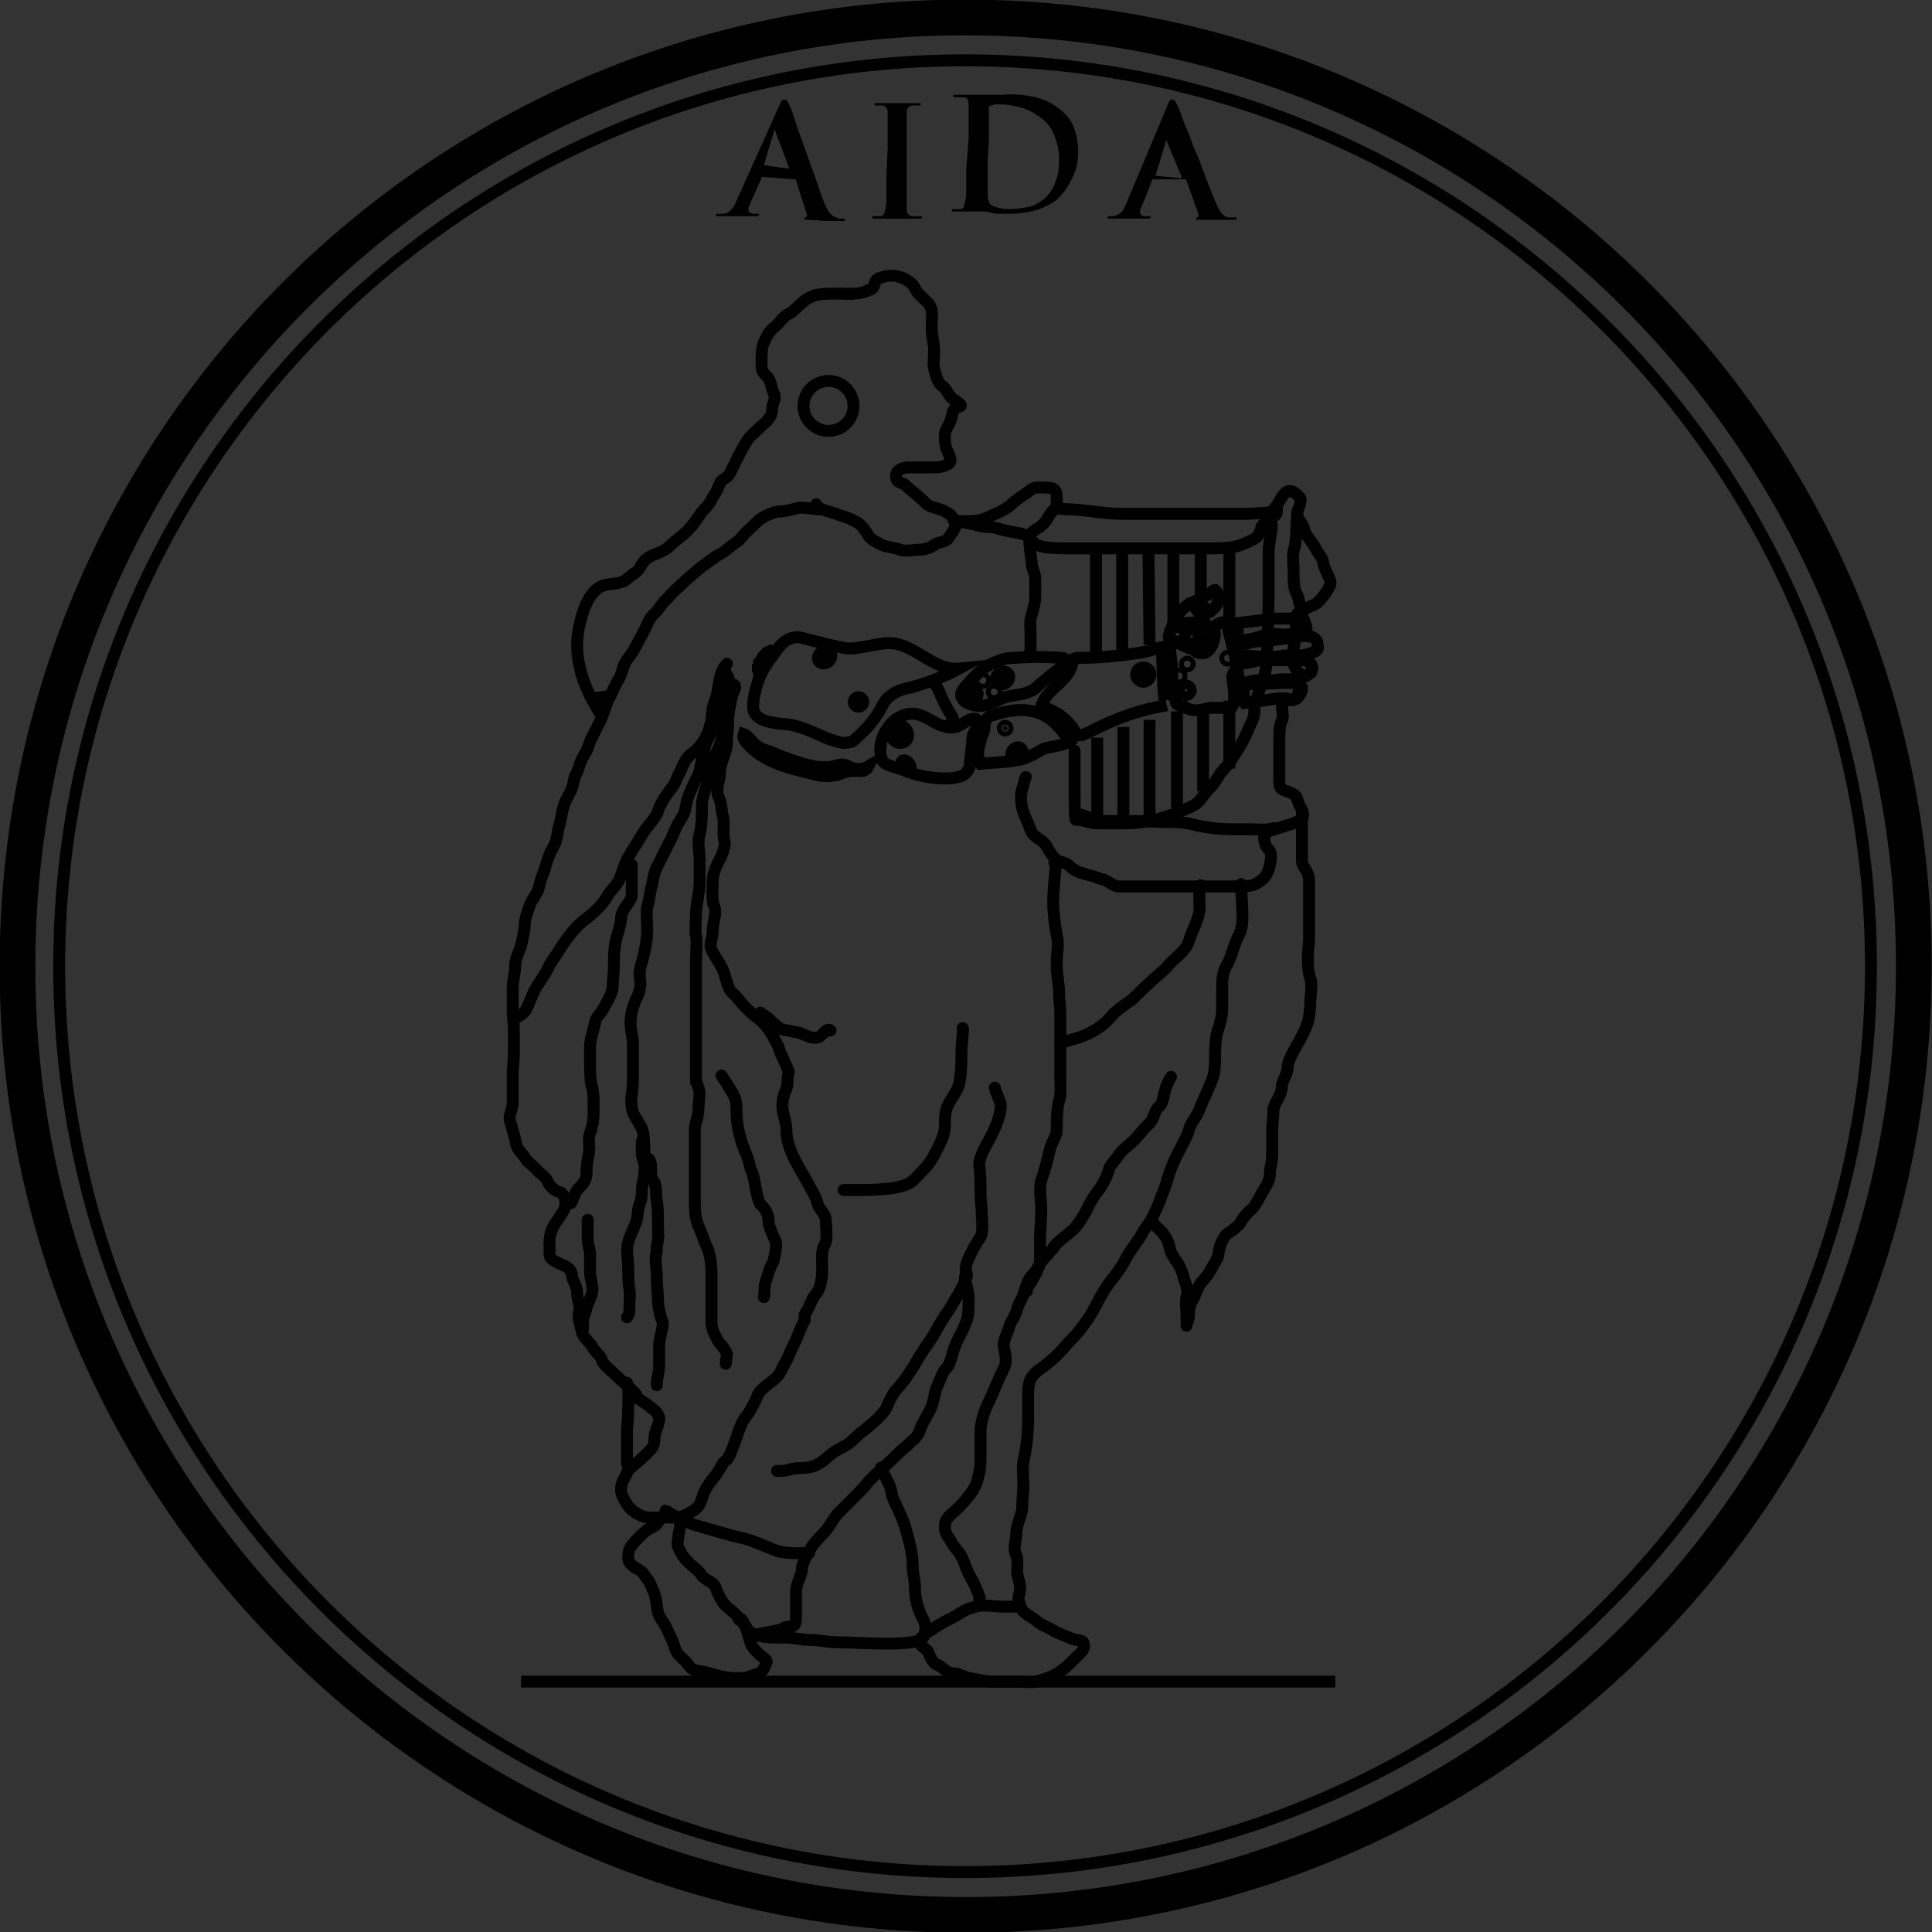 <?xml version="1.0" encoding="utf-8"?>
<!-- Generator: Adobe Illustrator 24.3.0, SVG Export Plug-In . SVG Version: 6.00 Build 0)  -->
<svg version="1.1"
	 id="svg2" inkscape:output_extension="org.inkscape.output.svg.inkscape" inkscape:version="0.46" sodipodi:docname="Apollo_seal.svg" sodipodi:version="0.32" xmlns:cc="http://creativecommons.org/ns#" xmlns:dc="http://purl.org/dc/elements/1.1/" xmlns:inkscape="http://www.inkscape.org/namespaces/inkscape" xmlns:rdf="http://www.w3.org/1999/02/22-rdf-syntax-ns#" xmlns:sodipodi="http://sodipodi.sourceforge.net/DTD/sodipodi-0.dtd" xmlns:svg="http://www.w3.org/2000/svg"
	 xmlns="http://www.w3.org/2000/svg" xmlns:xlink="http://www.w3.org/1999/xlink" x="0px" y="0px" viewBox="0 0 162.3 162.3"
	 style="enable-background:new 0 0 162.3 162.3;" xml:space="preserve">
<rect x="0" y="0" width="162.3" height="162.3" fill="#333333" stroke="none"/>
<style type="text/css">
	.st0{fill:none;stroke:#000000;stroke-width:3;stroke-linecap:square;}
	.st1{fill:none;stroke:#000000;stroke-linecap:square;}
	.st2{fill:none;}
	.st3{fill:none;stroke:#000000;stroke-linecap:round;}
	.st4{fill:none;stroke:#000000;}
	.st5{fill:#FFFFFF;stroke:#000000;stroke-miterlimit:10;}
	.st6{fill:none;stroke:#000000;stroke-miterlimit:10;}
	.st7{stroke:#000000;stroke-miterlimit:10;}
	.st8{stroke:#000000;}
	.st9{fill:#ED1C24;stroke:#000000;stroke-linecap:round;}
</style>
<defs>
	
		<inkscape:perspective  id="perspective10" inkscape:persp3d-origin="372.04724 : 350.78739 : 1" inkscape:vp_x="0 : 526.18109 : 1" inkscape:vp_y="0 : 1000 : 0" inkscape:vp_z="744.09448 : 526.18109 : 1" sodipodi:type="inkscape:persp3d">
		</inkscape:perspective>
	
		<inkscape:perspective  id="perspective2390" inkscape:persp3d-origin="372.04724 : 350.78739 : 1" inkscape:vp_x="0 : 526.18109 : 1" inkscape:vp_y="0 : 1000 : 0" inkscape:vp_z="744.09448 : 526.18109 : 1" sodipodi:type="inkscape:persp3d">
		</inkscape:perspective>
	
		<inkscape:perspective  id="perspective2400" inkscape:persp3d-origin="372.04724 : 350.78739 : 1" inkscape:vp_x="0 : 526.18109 : 1" inkscape:vp_y="0 : 1000 : 0" inkscape:vp_z="744.09448 : 526.18109 : 1" sodipodi:type="inkscape:persp3d">
		</inkscape:perspective>
	
		<inkscape:perspective  id="perspective2467" inkscape:persp3d-origin="372.04724 : 350.78739 : 1" inkscape:vp_x="0 : 526.18109 : 1" inkscape:vp_y="0 : 1000 : 0" inkscape:vp_z="744.09448 : 526.18109 : 1" sodipodi:type="inkscape:persp3d">
		</inkscape:perspective>
</defs>
<sodipodi:namedview  bordercolor="#666666" borderopacity="1.0" gridtolerance="10000" guidetolerance="10" id="base" inkscape:current-layer="layer3" inkscape:cx="81.14286" inkscape:cy="79.180528" inkscape:document-units="px" inkscape:guide-bbox="true" inkscape:pageopacity="0.0" inkscape:pageshadow="2" inkscape:snap-global="false" inkscape:window-height="750" inkscape:window-width="1280" inkscape:window-x="-8" inkscape:window-y="-8" inkscape:zoom="1" objecttolerance="10" pagecolor="#ffffff" showgrid="false" showguides="true">
	<sodipodi:guide  id="guide2476" orientation="1,0" position="373.571,522.143"></sodipodi:guide>
	<sodipodi:guide  id="guide2478" orientation="0,1" position="450.714,501.786"></sodipodi:guide>
</sodipodi:namedview>
<g id="layer2" transform="translate(-292.429,-469.434)" inkscape:groupmode="layer" inkscape:label="Circle">
	
		<path id="path2484" sodipodi:cx="373.57144" sodipodi:cy="550.57648" sodipodi:rx="79.64286" sodipodi:ry="79.64286" sodipodi:type="arc" class="st0" d="
		M453.2,550.6c0,44-35.6,79.7-79.6,79.7s-79.7-35.6-79.7-79.6c0,0,0,0,0-0.1c0-44,35.6-79.7,79.6-79.7
		C417.5,470.9,453.2,506.5,453.2,550.6C453.2,550.5,453.2,550.6,453.2,550.6z"/>
	
		<path id="path2486" sodipodi:cx="373.57144" sodipodi:cy="550.57648" sodipodi:rx="76.071426" sodipodi:ry="76.071426" sodipodi:type="arc" class="st1" d="
		M449.6,550.6c0,42-34.1,76.1-76.1,76.1s-76.1-34.1-76.1-76.1s34.1-76.1,76.1-76.1S449.6,508.6,449.6,550.6z"/>
</g>
<g id="layer3" transform="translate(-292.429,-469.434)" inkscape:groupmode="layer" inkscape:label="Text">
	<path id="text2489" d="M366.9,484.1c0,0.6,0,1.2,0,1.7c0,0.5,0,0.9-0.1,1.2c0,0.2-0.1,0.3-0.1,0.4c-0.1,0.1-0.1,0.2-0.3,0.2
		c-0.1,0-0.1,0-0.2,0c-0.1,0-0.2,0-0.3,0c-0.1,0-0.1,0-0.2,0c0,0,0,0,0,0.1c0,0.1,0.1,0.1,0.3,0.1c0.3,0,0.6,0,0.9,0
		c0.3,0,0.6,0,0.7,0c0.2,0,0.5,0,0.8,0c0.4,0,0.8,0,1.2,0c0.1,0,0.1,0,0.2,0c0,0,0.1-0.1,0.1-0.1c0-0.1-0.1-0.1-0.2-0.1
		c-0.1,0-0.2,0-0.3,0c-0.1,0-0.2,0-0.3,0c-0.2,0-0.3-0.1-0.4-0.2c-0.1-0.1-0.1-0.3-0.1-0.4c0-0.3,0-0.7,0-1.2c0-0.5,0-1.1,0-1.7
		l0-2.3c0-1,0-1.6,0-2c0-0.4,0-0.6,0-0.8c0-0.2,0-0.4,0.1-0.5c0.1-0.1,0.2-0.2,0.4-0.2c0.1,0,0.1,0,0.2,0c0.1,0,0.1,0,0.2,0
		c0.1,0,0.1,0,0.2,0c0,0,0.1-0.1,0.1-0.1c0,0,0-0.1-0.1-0.1s-0.1,0-0.2,0c-0.3,0-0.5,0-0.9,0c-0.3,0-0.6,0-0.7,0c-0.2,0-0.5,0-0.8,0
		c-0.3,0-0.6,0-0.9,0c-0.1,0-0.2,0-0.2,0c-0.1,0-0.1,0-0.1,0.1c0,0.1,0,0.1,0.1,0.1c0,0,0.1,0,0.2,0c0.1,0,0.2,0,0.2,0
		c0.1,0,0.2,0,0.2,0c0.1,0,0.2,0.1,0.3,0.2c0.1,0.1,0.1,0.3,0.1,0.5c0,0.2,0,0.4,0,0.8c0,0.4,0,1,0,2L366.9,484.1z M359.2,484.5
		c0.1,0,0.1,0,0.1,0.1l0.9,2.8c0,0.1,0,0.1,0,0.2s-0.1,0.1-0.1,0.1c-0.1,0-0.1,0-0.1,0c0,0,0,0,0,0.1c0,0,0,0.1,0.1,0.1
		c0.1,0,0.2,0,0.3,0c0.5,0,1,0.1,1.4,0.1c0.4,0,0.8,0,1,0c0.2,0,0.4,0,0.5,0c0.1,0,0.1,0,0.1-0.1c0,0,0-0.1,0-0.1s-0.1,0-0.1,0
		c-0.1,0-0.2,0-0.3,0c-0.1,0-0.2,0-0.3-0.1c-0.1,0-0.3-0.1-0.5-0.3c-0.2-0.2-0.4-0.6-0.6-1.1c-0.2-0.5-0.4-1.2-0.7-2
		c-0.3-0.8-0.6-1.7-0.9-2.5c-0.3-0.9-0.6-1.6-0.8-2.3c-0.2-0.7-0.4-1.1-0.5-1.3c-0.1-0.2-0.1-0.3-0.2-0.3c0-0.1-0.1-0.1-0.2-0.1
		c-0.1,0-0.1,0-0.2,0.1c-0.1,0.1-0.1,0.2-0.2,0.4l-3.6,8c-0.1,0.3-0.3,0.6-0.5,0.8c-0.2,0.2-0.4,0.3-0.7,0.3c-0.1,0-0.1,0-0.2,0
		s-0.1,0-0.2,0c-0.1,0-0.1,0-0.1,0c0,0,0,0,0,0.1c0,0.1,0,0.1,0.1,0.1c0,0,0.1,0,0.2,0c0.4,0,0.7,0,1,0c0.3,0,0.5,0,0.6,0
		c0.2,0,0.4,0,0.7,0c0.2,0,0.5,0,0.7,0c0.1,0,0.1,0,0.2,0c0,0,0.1-0.1,0.1-0.1c0,0,0-0.1,0-0.1c0,0-0.1,0-0.2,0l-0.2,0
		c-0.2,0-0.3-0.1-0.4-0.1c-0.1-0.1-0.1-0.2-0.1-0.3c0-0.1,0-0.2,0.1-0.3c0-0.1,0.1-0.3,0.2-0.5l0.8-1.8c0,0,0-0.1,0-0.1
		c0,0,0,0,0.1,0L359.2,484.5z M373.6,483.6c0,0.6,0,1.1,0,1.6c0,0.5,0,0.9-0.1,1.1c0,0.2-0.1,0.4-0.1,0.5c-0.1,0.1-0.1,0.2-0.3,0.2
		c-0.1,0-0.1,0-0.2,0s-0.2,0-0.3,0c-0.1,0-0.1,0-0.2,0s0,0,0,0.1c0,0.1,0.1,0.1,0.3,0.1c0.1,0,0.3,0,0.4,0c0.2,0,0.3,0,0.5,0
		c0.2,0,0.3,0,0.4,0c0.1,0,0.2,0,0.3,0c0.2,0,0.4,0,0.6,0c0.2,0,0.5,0,0.7,0.1c0.2,0,0.5,0.1,0.8,0.1c0.3,0,0.5,0,0.7,0
		c1.2,0,2.2-0.2,2.9-0.5c0.7-0.3,1.2-0.6,1.5-1c0.4-0.4,0.7-0.9,1-1.5c0.3-0.6,0.5-1.3,0.5-2.1c0-0.8-0.1-1.4-0.3-2
		c-0.2-0.6-0.5-1-0.8-1.3c-0.7-0.7-1.6-1.2-2.5-1.4c-0.9-0.2-1.8-0.3-2.7-0.2c-0.4,0-0.8,0-1.1,0c-0.4,0-0.6,0-0.9,0
		c-0.2,0-0.5,0-0.8,0s-0.7,0-1.1,0c-0.1,0-0.2,0-0.2,0c0,0-0.1,0-0.1,0.1c0,0,0,0.1,0.1,0.1c0,0,0.1,0,0.2,0c0.1,0,0.2,0,0.3,0
		c0.1,0,0.2,0,0.2,0c0.2,0,0.4,0.1,0.4,0.2c0.1,0.1,0.1,0.3,0.1,0.5c0,0.2,0,0.4,0,0.8c0,0.4,0,1,0,2L373.6,483.6z M375.5,481.2
		c0-0.5,0-1,0-1.5s0-0.8,0-1.1c0-0.1,0-0.1,0-0.2c0,0,0.1-0.1,0.1-0.1c0.1,0,0.2,0,0.4-0.1c0.2,0,0.3,0,0.5,0c0.5,0,1.1,0.1,1.8,0.3
		c0.7,0.2,1.3,0.6,1.9,1.1c0.3,0.3,0.6,0.7,0.8,1.2c0.2,0.5,0.4,1.2,0.4,2.1c0,0.7-0.1,1.3-0.3,1.8c-0.2,0.6-0.5,1-0.9,1.4
		c-0.4,0.3-0.8,0.6-1.3,0.7c-0.5,0.1-1.1,0.2-1.7,0.2c-0.5,0-0.9-0.1-1.2-0.2c-0.3-0.1-0.4-0.2-0.5-0.4c0-0.1-0.1-0.2-0.1-0.4
		c0-0.2,0-0.4,0-0.6c0-0.1,0-0.4,0-0.9c0-0.5,0-1,0-1.7L375.5,481.2z M392,484.5c0.1,0,0.1,0,0.1,0.1l1,2.8c0,0.1,0,0.1,0,0.2
		c0,0.1-0.1,0.1-0.1,0.1c-0.1,0-0.1,0-0.1,0c0,0,0,0,0,0.1c0,0,0,0.1,0.1,0.1c0.1,0,0.2,0,0.3,0c0.5,0,1,0,1.4,0c0.4,0,0.8,0,1,0
		c0.2,0,0.4,0,0.5,0c0.1,0,0.1-0.1,0.1-0.1c0,0,0-0.1,0-0.1c0,0-0.1,0-0.1,0c-0.1,0-0.2,0-0.3,0c-0.1,0-0.2,0-0.3,0
		c-0.1,0-0.3-0.1-0.5-0.3c-0.2-0.2-0.4-0.6-0.6-1.1c-0.2-0.5-0.5-1.2-0.8-2c-0.3-0.8-0.6-1.7-1-2.5c-0.3-0.9-0.6-1.6-0.9-2.3
		c-0.2-0.7-0.4-1.1-0.5-1.3c-0.1-0.1-0.1-0.3-0.2-0.3c0-0.1-0.1-0.1-0.2-0.1c-0.1,0-0.1,0-0.2,0.1c-0.1,0.1-0.1,0.2-0.2,0.4
		l-3.4,8.1c-0.1,0.3-0.3,0.6-0.4,0.8c-0.2,0.2-0.4,0.3-0.7,0.4c-0.1,0-0.1,0-0.2,0c-0.1,0-0.1,0-0.2,0c-0.1,0-0.1,0-0.1,0
		c0,0,0,0,0,0.1c0,0.1,0,0.1,0.1,0.1c0,0,0.1,0,0.2,0c0.4,0,0.7,0,1,0c0.3,0,0.5,0,0.6,0c0.2,0,0.4,0,0.7,0c0.2,0,0.5,0,0.7,0
		c0.1,0,0.1,0,0.2,0c0,0,0.1-0.1,0.1-0.1c0,0,0-0.1,0-0.1c0,0-0.1,0-0.2,0l-0.2,0c-0.2,0-0.3,0-0.4-0.1c-0.1-0.1-0.1-0.2-0.1-0.3
		c0-0.1,0-0.2,0.1-0.3c0-0.1,0.1-0.3,0.2-0.5l0.7-1.8c0,0,0-0.1,0-0.1c0,0,0,0,0.1,0L392,484.5z M356.6,483.3
		C356.6,483.2,356.6,483.2,356.6,483.3C356.6,483.2,356.6,483.2,356.6,483.3l0.9-3c0,0,0,0,0-0.1c0,0,0,0,0,0c0,0,0,0,0,0
		c0,0,0,0,0,0.1l1.2,3.2c0,0,0,0,0,0.1c0,0,0,0-0.1,0L356.6,483.3z M389.5,484.2C389.5,484.2,389.5,484.2,389.5,484.2
		C389.5,484.2,389.5,484.1,389.5,484.2l0.9-3c0,0,0,0,0-0.1c0,0,0,0,0,0c0,0,0,0,0,0c0,0,0,0,0,0.1l1.3,3.1c0,0,0,0,0,0.1
		c0,0,0,0-0.1,0L389.5,484.2z"/>
	
		<path id="path2493" sodipodi:cx="373.92856" sodipodi:cy="550.93359" sodipodi:rx="62.142857" sodipodi:ry="62.142857" sodipodi:type="arc" class="st2" d="
		M147.6,573.9c-15.7-30.5-3.6-68,27-83.6c30.5-15.7,68-3.6,83.6,27c0,0,0,0,0,0c15.7,30.5,3.6,68-27,83.6
		C200.7,616.5,163.3,604.4,147.6,573.9C147.6,573.9,147.6,573.9,147.6,573.9z"/>
</g>
<g id="layer4" transform="translate(-292.429,-469.434)" inkscape:groupmode="layer" inkscape:label="Figure">
	<path id="path3299" sodipodi:nodetypes="cssssssssc" class="st3" d="M381.5,512.1c-0.9,0-0.9,1-1.6,1.5c-0.2,0.2-0.5,0.3-0.7,0.5
		c-0.6,0.4-0.1,2-0.1,2.7c0,0.4,0.3,0.7,0.3,1.3c0,0.5,0,1,0,1.5c0,0.5-0.2,1.1-0.3,1.5c-0.2,0.5-0.1,1-0.1,1.4c0,0.4,0,0.8,0,1.3
		c0,0.3,0,0.4-0.2,0.7"/>
	<path id="path3273_2_" class="st3" d="M342.3,528.1l1.4-0.2"/>
	<path id="path3273_5_" class="st3" d="M342,521.1"/>
	<path id="path3273_6_" class="st3" d="M361,511.8c0,0.4,1.1,0.6,1.7,0.8c0.4,0.2,1,0.3,1.5,0.6c0.5,0.2,0.8,0.6,1.1,1.1
		c0.2,0.4,0.6,0.6,1,0.8c0.4,0.3,1.2,0.3,1.7,0.5c0.4,0.2,1.3,0,1.8,0c0.5,0,1-0.3,1.3-0.5c0.5-0.2,0.8-0.1,1.1-0.6
		c0.4-0.7,0.7-0.7,0.3-1.5c-0.2-0.4-0.5-0.5-0.9-0.7c-0.4-0.2-1-0.2-1.4-0.6c-0.6-0.6-1.3-1.1-1.7-1.5c-0.3-0.3-0.8-0.1-0.8-0.8
		c0-0.5,0.6-0.7,1.1-0.7c0.6,0,1.1,0,1.7,0c0.7,0,1.1,0,1.6-0.3c0.4-0.2,0-0.9-0.1-1.1c-0.2-0.4-0.2-1-0.2-1.4
		c0-0.3,0.4-0.8,0.5-1.2c0.2-0.6,0.1-1,0.7-1.1c0.5-0.1-0.5-0.6-0.6-0.7c-0.4-0.4-0.4-0.8-0.9-1.1c-0.3-0.2-0.5-1-0.6-1.4
		c-0.1-0.4,0-1,0-1.5c0-0.7-0.2-1.1-0.2-1.9c0-1.1,0.2-1.7-0.5-2.3c-0.6-0.6-0.7-0.6-1-1.2c-0.1-0.3-1-0.8-1.2-0.8
		c-0.5-0.2-1.2-0.1-1.7,0.1c-0.6,0.2-0.2,0.9-0.9,1c-0.1,0-0.1,0.1-0.2,0.1c-0.7,0.3-1.6,0.2-2.4,0.2c-0.6,0-1.2,0-1.8,0.1
		c-0.3,0.1-0.8,0.3-1.1,0.6c-0.5,0.4-0.8,0.8-1.2,1c-0.5,0.2-0.7,0.7-1.2,1.1c-0.5,0.4-0.6,0.7-0.9,1.3c-0.2,0.4-0.2,1.2-0.2,1.6
		c0,0.7,0,0.8,0.4,1.2c0.4,0.3,0.4,1,0.6,1.4c0.3,0.6-0.1,0.8-0.1,1.4c0,0.8-0.7,1.2-1.1,1.6c-0.4,0.4-0.9,0.8-1.1,1.2
		c-0.3,0.5-0.8,1.4-1,1.9c-0.3,0.5-0.3,0.9-0.9,1.2c-0.3,0.1-0.5,1-0.7,1.2c-0.3,0.4-0.3,0.7-0.8,1.2c-0.6,0.6-0.8,1.2-1.5,1.9
		c-0.4,0.4-1.1,0.9-1.5,1.3c-0.4,0.4-1,0.6-1.5,0.8c-0.6,0.3-0.8,0.6-1,1c-0.2,0.4-0.7,0.6-1,0.9c-0.7,0.6-1.4,0.4-2,0.6
		c-1.4,0.4-1.9,2.5-2.1,3.4c-0.8,3.4,1.2,6.5,1.7,7.3"/>
	
		<path id="path3283" sodipodi:nodetypes="csssssssssssssssssssssssssssssssssssssssssssssssssssssssssssssscssssssscsssssssssssssssssssssscsssssssssssssssssc" class="st3" d="
		M361.4,512.2c-0.3,0.1-1.4-0.2-1.9-0.1c-0.5,0.1-1,0.3-1.6,0.3c-0.5,0-1.5,0.5-1.8,0.8c-0.5,0.5-1,0.9-1.4,1.4
		c-0.3,0.4-0.8,0.6-1.1,0.9c-0.4,0.4-0.8,0.5-1.2,0.8c-0.4,0.3-0.7,0.5-1.1,0.8c-0.6,0.5-1.2,1-1.8,1.6c-0.5,0.4-0.9,0.9-1.2,1.2
		c-0.3,0.3-0.6,0.8-0.9,1.1c-0.4,0.3-0.6,0.9-0.8,1.3c-0.3,0.6-0.6,1.1-0.9,1.7c-0.3,0.5-0.6,0.8-0.8,1.2c-0.2,0.4-0.2,0.8-0.5,1.3
		c-0.3,0.5-0.5,1-0.7,1.4c-0.3,0.5-0.4,1-0.6,1.5c-0.1,0.2-0.1,0.3-0.2,0.5c-0.2,0.4-0.5,1-0.7,1.4c-0.3,0.5-0.3,0.9-0.6,1.4
		c-0.3,0.5-0.5,0.9-0.6,1.4c-0.1,0.2-0.2,0.4-0.3,0.6c0,0.2-0.1,0.3-0.1,0.5c-0.1,0.7-0.6,1.2-0.8,1.9c-0.2,0.6-0.2,1.1-0.4,1.7
		c-0.2,0.7-0.1,1.1-0.5,1.8c-0.3,0.5-0.5,1.1-0.7,1.8c-0.2,0.6-0.4,1-0.5,1.6c-0.1,0.5-0.7,1.1-0.8,1.6c-0.2,0.6-0.4,1-0.4,1.7
		c0,0.3-0.2,1.1-0.3,1.6c-0.2,0.6-0.5,1-0.5,1.8c0,0.5-0.2,1.1-0.2,1.7c0,0.6,0,1.2,0,1.8c0,0.7,0.1,1.2,0.1,1.9c0,0.6,0,1.2,0,1.8
		c0,0.6-0.1,1.1-0.1,1.7c0,0.6,0,1.2,0,1.9c0,0.2,0,0.4,0,0.6c0,0.6-0.4,1-0.2,1.6c0.2,0.7,0.4,1.3,0.5,1.9c0.2,0.6,0.6,0.8,0.8,1.2
		c0.2,0.3,0.8,0.7,1,1c0.4,0.4,0.6,0.4,0.9,1c0.2,0.4,0.6,0.7,1,0.8c0.4,0.2,0.5,0.9,0.4,1.2c-0.1,0.5-0.7,1.1-1,1.7
		c-0.4,0.7-0.3,1.5-0.3,2.3c0,0.5,0.7,0.7,1.1,0.9c0.5,0.2,0.8,0.5,0.8,1c0,0.2,0.4,0.8,0.4,1.2c0,0.7,0.3,1.1,0.2,1.6
		c-0.2,0.6,0.1,1.2,0.2,1.8c0.1,0.5,0.7,0.9,0.9,1.3c0.3,0.5,0.7,0.7,0.8,1.1c0.1,0.4,0.8,0.9,1.1,1.2c0.5,0.5,0.9,0.8,1.3,1.2
		c0.3,0.3,0.5,0.4,0.6,0.8c0,0,0.8,0.5,0.9,0.6c0.3,0.3,0.7,0.4,0.9,1c0.1,0.4-0.4,1.2-0.4,1.8c0,0.7-0.2,0.8-0.6,1.2
		c-0.3,0.3-0.7,0.7-1,0.9c-0.2,0.2-0.4,0.4-0.6,0.5c-0.2,0.7-0.6,0.9-0.6,1.7c0,0.4,0.3,0.9,0.5,1.2c0.3,0.5,0.8,0.8,1.3,1
		c0.4,0.2,1.2,0.1,1.8,0.1c0.6,0,1.3,0.1,1.8-0.2c0.8-0.4,1.2-0.6,1.4-1.4c0.2-0.8,0.8-1.5,1.2-2c0.2-0.3,0.5-0.8,0.6-1
		c0.1-0.1,0.3-0.2,0.4-0.4c0.2-0.2,0.6-1.5,0.7-1.7c0.2-0.6,0.4-1.3,0.9-1.9c0.3-0.4,0.7-1.2,0.9-1.7c0.3-0.6,1.1-1,1.6-1.5
		c0.3-0.3,0.5-0.9,0.7-1.2c0.2-0.3,0.4-0.9,0.6-1.3c0.4-0.7,0.6-1.5,1-2.2c0.1-0.1,0-0.2,0-0.4c0-0.2,0.2-0.4,0.3-0.6
		c0.2-0.4,0.4-1,0.7-1.3c0.4-0.5,0.5-1.4,0.5-2c0-0.8-0.1-1.6,0.2-2.1c0.3-0.5,0.1-1.5,0.1-2.1c0-0.5-0.6-0.9-0.7-1.4
		c-0.1-0.4-0.3-0.8-0.5-1.1c-0.2-0.4-0.7-1.3-1-1.8c-0.4-0.7-1.1-2-1.1-3.1c0-0.7-0.2-1.2-0.3-1.7c-0.1-0.5,0-1.3,0.2-1.7
		c0.3-0.5,0.1-1.2,0.3-1.6c0-0.1-0.6-1.4-0.6-1.4c-0.2-0.3-0.2-0.6-0.3-0.8c-0.5-0.9-0.9-1.8-1.8-2.4c-0.4-0.3-0.6-0.5-0.9-0.8
		c-0.5-0.5-0.7-0.9-1.2-1.3c-0.3-0.3-0.5-1.2-0.6-1.5c-0.2-0.7-0.7-1.3-1-1.9c-0.4-0.7,0-1,0-1.7c0-0.9,0.4-1.6,0.1-2.2
		c-0.2-0.5-0.1-1.4-0.1-2c0-0.6,0.2-1.1,0.5-1.7c0.3-0.5,0.6-1.4,0.5-1.7c-0.2-0.6,0-1.4-0.1-1.9c-0.2-0.7-0.1-1.2-0.4-1.8
		c-0.3-0.6,0.1-1.4,0.1-2c0-0.9,0.6-1.7,0.6-2.6c0-0.6,0.1-1.3,0.1-1.9c0-0.7,0.2-1.3,0.3-1.9c0.2-0.8,0.6-0.9-0.1-1.2
		c-0.4-0.2-0.1-0.2-0.2-0.5"/>
	<path id="path3291" sodipodi:nodetypes="cssssssssssssssssssssssc" class="st3" d="M349.6,597c-2-0.8-1.5,0.3-2.3,0.7
		c-0.7,0.3-1,0.7-1.4,1.1c-0.5,0.5-0.7,0.8-0.7,1.5c0,0.5,0.5,0.8,0.9,1c0.4,0.2,0.5,0.6,0.8,0.9c0.2,0.3,0.4,0.9,0.5,1.1
		c0.2,0.6,0.2,1.1,0.3,1.6c0.2,0.6,0.6,0.9,0.8,1.5c0.2,0.4,0.5,1,0.6,1.4c0.2,0.6,0.4,0.7,0.7,1c0.6,0.5,0.5,0.9,1.3,1
		c1.3,0.2,1.8,0.6,3.2,0.6c0.7,0,0.8,0,1.3-0.2c0.5-0.2,0.7-0.1,1-0.6c0.4-0.8,0.3-0.6-0.4-1.2c-0.5-0.5-0.6-0.6-0.8-1.2
		c-0.2-0.6-0.2-1-0.6-1.5c-0.4-0.5-0.8-0.9-1.2-1.2c-0.5-0.3-0.9-1.3-1.1-1.8c-0.2-0.4-0.8-0.5-1.1-0.9c-0.3-0.5-0.9-0.8-1.3-1.3
		c-0.4-0.4-0.5-0.7-0.7-1.1C349.2,599.1,349.7,597.4,349.6,597z"/>
	<path id="path3295" sodipodi:nodetypes="csssssssssssssssssssssssssssssssssssssssssssssssssssc" class="st3" d="M372.6,513.2
		c1.1,0,2,0.1,2.8-0.3c0.8-0.4,1.3-0.5,2-1.1c0.5-0.5,1.1-0.8,1.6-1.2c0.3-0.3,0.8-0.2,1.4-0.2c0.7,0,0.8,0.3,0.8,0.9
		c0,0.7-0.1,0.9,0.6,0.9c1.5,0,3.3,0.4,4.9,0.4c0.7,0,1.3,0,2,0c1.3,0,2.7,0,4,0c0.7,0,1.5,0,2.2,0c0.8,0,1.5,0,2.3,0
		c0.6,0,1.1-0.1,1.7-0.1c1.1,0,1.2-3,2.7-1.3c0.3,0.3-0.2,1-0.2,1.4c0,0.5,0.6,0.9,0.6,1.4c0,0.2,0.8,1.2,0.9,1.4
		c0.2,0.5,0.7,0.9,0.7,1.4c0,0.2,0.5,1.1,0.6,1.5c0.1,0.4-0.9,1.7-1.3,1.9c-0.7,0.3-1.1,0.5-1.5,0.8c-0.1,0.1-0.1,1.5-0.1,1.7
		c0,0.5-0.3,1.3-0.3,1.9c0,0.5,0.2,1,0.5,1.3c0.3,0.3,0.1,1.3,0,1.7c-0.1,0.6-0.4,0.6-1.1,0.7c-0.6,0.1,0,1.2-0.3,1.7
		c-0.2,0.4-0.2,1.2-0.2,1.7c0,0.6,0,1.1,0,1.7c0,0.6,0,1.2,0,1.8c0,0.6,0.4,0.6,0.9,0.8c0.7,0.3,0.5,0.5,0.8,1.1
		c0.5,0.9,0.4,1.1-0.5,1.5c-0.6,0.2-1,0.3-1.6,0.5c-0.8,0.2-1,0.5-0.8,1.2c0.2,0.6,0.5,0.4,0.5,1.1c0,0.5-0.2,1.4-0.6,1.8
		c-0.8,0.7-1.1,0.7-2.4,0.7c-0.6,0-1.1,0-1.7,0c-1,0-2.1,0-3.1,0c-1,0-1.9,0-2.9,0c-0.7,0-1.4,0-2.1,0c-0.5,0-1-0.6-1.4-0.6
		c-0.1,0-0.2-0.1-0.3-0.1c-0.5-0.2-1-0.3-1.3-0.4c-0.4-0.1-0.8-0.3-1.1-0.6c-0.4-0.4-0.9-0.3-1.2-0.6c-0.3-0.3-0.5-0.6-0.7-1
		c-0.3-0.5-0.6-0.6-1-0.9c-0.3-0.2-0.5-0.8-0.6-1.1c-0.4-0.8-0.6-1.4-0.6-2.2c0-0.6,0.2-0.9,0.3-1.4c0-0.1,0.1-0.2,0.1-0.3"/>
	<path id="path3297" sodipodi:nodetypes="cssssssssssssssc" class="st3" d="M372.8,513.3c0.7-0.1,1.9,0.4,2.6,0.4
		c0.6,0,1,0.2,1.5,0.3c0.8,0.2,1.6,0.2,2,0.6c0.4,0.4,0.3,0.5,0.9,0.7c0.5,0.2,1.9,0.2,2.4,0.2c0.6,0,1.3,0,1.9,0c0.7,0,1.5,0,2.2,0
		c1,0,2,0,3,0c0.9,0,1.9,0,2.8,0c0.7,0,1.3,0,2,0c0.6,0,1.2,0,1.8-0.1c0.7-0.1,1.1-0.3,1.7-0.6c0.5-0.2,0.7-0.6,0.8-1.1
		c0.1-0.3,0.9-0.8,1.2-1c0.2-0.2,0-0.4,0.1-0.5"/>
	<path id="path3303" class="st3" d="M399,513.4c0.6-0.5,0,1.5,0,2.3c0,1.3,0,2.7,0,4c0,1.3-0.1,2.6-0.1,3.9c0,0.6-0.1,1-0.1,1.6
		c0,0.9-0.4,1.5-0.6,2.3c-0.2,0.6-0.4,1.1-0.4,1.7c0,0.6-0.3,1-0.5,1.5c-0.3,0.7-0.6,1.3-1,1.9c-0.4,0.6-0.6,1-1.1,1.5
		c-0.4,0.4-0.6,1-1.1,1.5c-0.6,0.5-0.7,1.2-1.6,1.6c-1.7,0.8-3.6,1.4-5.5,1.4c-0.8,0-1.5,0-2.3,0c-0.8,0-1.2-0.3-1.9-0.3
		c-0.1,0-0.1-2.1-0.1-2.3c0-0.6,0-1.2,0-1.8c0-0.6,0-1.1,0-1.7"/>
	<path id="path3305" sodipodi:nodetypes="cssssssc" class="st3" d="M382.8,538.1c0-0.7,1.4,0.3,2.1,0.3c0.9,0,1.7,0,2.6,0
		c1.2,0,2.4,0.1,3.4,0.1c0.9,0,1.4,0.1,2.2,0.3c1,0.2,1.9,0.3,2.8,0.3c0.6,0,1.1,0,1.7,0c0.7,0,1.3,0.1,1.8-0.1"/>
	<path id="path3339" sodipodi:nodetypes="csssssc" class="st3" d="M401.4,512.6c-0.1,1,0,2.2-0.3,3.1c-0.1,0.5,0,1.2,0,1.8
		c0,0.7,0,1.3,0.2,1.7c0.3,0.5,0.2,0.9,0.5,1.4c0.2,0.4-0.2,1.4-0.3,1.9c0,0.1-0.1,0.2-0.1,0.4"/>
	<path id="path3345" class="st4" d="M384.5,515.7v8.9"/>
	<path id="path3347" class="st4" d="M384.6,531.4v6.9"/>
	<path id="path3349" class="st4" d="M386.7,515.3v9.3"/>
	<path id="path3351" class="st4" d="M386.8,530.5v7.8"/>
	<path id="path3353" class="st4" d="M388.9,515.3l0.1,8.3"/>
	<path id="path3357" class="st4" d="M389,529.9v8.3"/>
	<path id="path3359" class="st4" d="M391,515.1v7.1"/>
	<path id="path3361" class="st4" d="M391.3,529.2v8.1"/>
	<path id="path3365" class="st4" d="M393.3,515.4v6.1"/>
	<path id="path3367" class="st4" d="M393.5,528.8v7.1"/>
	<path id="path3369" class="st4" d="M395.7,515.4l0,6.5"/>
	<path id="path3373" class="st3" d="M353.5,525.2c-0.8,0.8-0.6,2.1-1,3.1c-0.3,0.6-0.2,1.4-0.4,2c-0.2,0.9-0.7,1.8-1.5,2.4
		c-0.5,0.3-0.8,1-1,1.5c-0.3,0.5-0.4,1-0.8,1.5c-0.4,0.5-1,1.4-1.1,1.9c-0.2,0.6-0.9,1.2-1.3,1.9c-0.4,0.7-0.7,1.1-1.1,1.8
		c-0.4,0.6-0.5,1.2-0.8,1.9c-0.2,0.6-0.8,1-1.1,1.6c-0.4,0.7-1.1,1.3-1.7,1.8c-0.9,0.6-1.6,1.6-2.2,2.5c-0.4,0.7-0.8,1.1-1.1,1.8
		c-0.3,0.6-0.8,1.2-1.1,1.8c-0.2,0.4-0.4,1-0.6,1.4c-0.3,0.6-0.6,0.6-1,0.9"/>
	<path id="path3381" class="st3" d="M401.8,537.5c0,0.1,0,1.3,0,1.9c0,0.6,0,1.1,0,1.8c0,0.2,0,0.3,0,0.5c0,0.6,0.6,0.9,0.6,1.7
		c0,0.9,0,1.7,0,2.6c0,0.7,0,1.5,0,2.2c0,0.5-0.1,1-0.1,1.5c0,0.7,0,1.4,0.2,1.9c0.2,0.6,0,1.5,0,2.1c0,0.5-0.1,1.2-0.2,1.6
		c-0.2,0.6-0.6,1.4-0.9,1.9c-0.3,0.5-0.8,1.4-0.8,1.9c0,0.6-0.5,1.1-0.5,1.7c0,0.7-0.7,1.3-0.7,2c0,0.5-0.1,1.1-0.1,1.7
		c0,0.6,0,1.2,0,1.9c0,0.7-0.2,1.1-0.2,1.8c0,0.4-0.5,1.2-0.7,1.5c-0.2,0.4-0.5,1-0.8,1.3c-0.4,0.3-0.8,0.8-1,1.2
		c-0.1,0.2-0.9,0.8-1.1,0.9c-0.3,0.2-0.7,1.2-0.7,1.6c0,0.4-0.4,0.9-0.6,1.3c-0.2,0.4-0.5,0.8-0.8,1.1c-0.3,0.3-0.5,1-0.7,1.4
		c-0.3,0.5-0.4,0.8-0.4,1.5c0,0.4-0.2,0.5-0.2,0.8"/>
	<path id="path3383" sodipodi:nodetypes="cssssssc" class="st3" d="M389.2,571.8c0,0.4,0.4,0.7,0.7,1c0.5,0.5,0.7,1,0.8,1.5
		c0.1,0.5,0.5,1,0.7,1.3c0.3,0.5,0.4,0.9,0.5,1.3c0.2,0.6,0.4,0.9,0.2,1.5c-0.1,0.4,0,1,0,1.5c0,0.1,0,0.2,0,0.4"/>
	<path id="path3385" class="st3" d="M396.7,543.7c0,1,0.1,1.7,0.1,2.5c0,0.7,0,1.2-0.3,1.8c-0.4,0.7-0.6,1.8-1,2.5
		c-0.3,0.5-0.4,1-0.4,1.7c0,0.7,0,1.4,0,2c0,0.6-0.2,1.3-0.4,1.9c-0.2,0.7-0.2,1.7-0.2,2.4c0,0.8-0.1,1.4-0.4,2
		c-0.3,0.8-0.6,1.3-0.9,2.1c-0.2,0.6-0.8,1.2-0.9,1.8c-0.2,0.6-0.5,1.1-0.8,1.7c-0.4,0.7-0.8,1.7-1,2.4c-0.1,0.5-0.4,1.1-0.6,1.7
		c-0.2,0.6-0.5,1.1-0.7,1.6c-0.3,0.5-0.5,0.7-0.8,1.2c-0.3,0.6-0.9,1.3-1.3,2c-0.4,0.8-0.9,1.5-1.4,2.1c-0.4,0.5-0.8,1.2-1.1,1.8
		c-0.3,0.5-0.5,1-0.9,1.5c-0.4,0.6-0.8,1.1-1.3,1.6c-0.4,0.4-0.6,0.7-1,1.1c-0.1,0.1-0.2,0.2-0.3,0.3c-0.2,0.2-0.5,0.4-0.7,0.6
		c-0.6,0.5-1,0.6-1.4,1.3c-0.2,0.4-0.2,1-0.2,1.6c0,0.5,0,1,0,1.5c0,1.3-0.1,2.5-0.4,3.8c-0.1,0.6,0,1.4,0,2c0,0.6-0.1,1.2-0.1,1.9
		c0,0.6-0.5,1.4-0.5,2.2c0,0.6-0.3,1.1,0,1.8c0.2,0.3,0,1.3,0.1,1.6c0.1,0.5,0.3,0.9,0.2,1.5c-0.2,0.6-0.1,0.6,0.1,1.3
		c0.1,0.4,1.1,0.9,1.3,1.1c0.3,0.3,1.1,0.6,1.4,0.8c0.3,0.2,1.1,0.5,1.6,0.7c0.5,0.2,1,0,1,0.6c0,0.5-0.7,0.9-1.1,1.4
		c-0.3,0.3-0.9,0.8-1.3,1c-0.6,0.3-1,0.4-1.6,0.6c-0.5,0.1-1.3,0-1.9,0c-0.6,0-1.1,0-1.7,0c-0.6,0-1.5-0.2-2-0.3
		c-0.6-0.1-0.9-0.4-1.4-0.4c-0.6,0-0.9-0.6-1.3-0.7c-0.4-0.1-0.7-0.8-0.8-1.1c0-0.1-0.6-0.5-0.7-0.7c-0.2-0.4,0.7-1,0.9-1.1
		c0.6-0.4,0.9-0.6,1.5-0.9c1.1-0.5,1.1-0.8,2.3-1.1c0.7-0.2,1.6,0,2.3,0c0.5,0,0.9,0,1.4,0"/>
	<path id="path3387" class="st3" d="M374.7,603.8c0.2,0-0.5-1.5-0.7-1.8c-0.3-0.5-0.5-1.1-0.7-1.6c-0.3-0.7-0.7-0.9-1-1.5
		c-0.2-0.4-0.5-0.6-0.5-1.2c0-0.7,0.4-0.9,0.8-1.3c0.6-0.5,0.8-0.8,1.3-1.4c0.3-0.4,0.6-0.9,0.7-1.5c0.2-0.6,0.2-1.3,0.2-1.9
		c0-0.6,0-1.3,0-1.9c0-0.7,0.3-1.7,0.6-2.3c0.3-0.6,0.5-1.1,0.8-1.8c0.2-0.5,0.4-0.9,0.6-1.3c0.2-0.4,0.1-1.1,0-1.5
		c-0.2-0.7,0.2-1.1,0.4-1.9c0.2-0.6,0.6-1,0.7-1.6c0.2-0.6,0.5-0.9,0.6-1.4c0.1-0.4,0.4-1.2,0.7-1.4c0.4-0.4,0.5-0.9,0.9-1.3
		c0.3-0.3,0.5-0.6,0.8-0.9c0.2-0.5,1.5-1.3,1.9-1.8c0.4-0.5,0.7-1,1-1.6c0.3-0.6,0.6-1.1,1-1.6c0.3-0.4,0.7-1.2,0.8-1.7
		c0.1-0.3,0.6-0.8,0.8-1.1c0.2-0.4,0.8-0.8,1.1-1.1c0.6-0.5,0.9-1.1,1.5-1.6c0.4-0.4,0.4-1.1,0.8-1.4c0.4-0.3,0.4-1.4,0.7-1.9
		c0.1-0.2,0.2-0.5,0.3-0.6"/>
	<path id="path3389" class="st3" d="M354.5,605.5c0.3-0.3,0.5,0.6,0.8,0.9c0.8,0.7,2.1,0.6,3.1,0.6c0.7,0,1.4,0.2,2.1,0.2
		c0.8,0,1.4,0.2,2.4,0.2c1.6,0,4.9,0.3,6.6-0.1c0.9-0.2,0.7-1.5,0.5-1.8c-0.4-0.7-0.7-1.7-0.7-2.5c0-0.8-0.2-1.4-0.2-2
		c0-1.3-0.4-2.4-0.6-3.2c-0.1-0.4-0.3-0.8-0.5-1.3c-0.3-0.7-0.6-1.1-0.7-1.8c-0.1-0.5-0.5-1.2-0.7-1.6c-0.4-0.7,0-0.1-0.1-0.4"/>
	<path id="path3391" class="st3" d="M355.4,606.9c0-0.1,2.5-0.5,2.7-0.6c0.6-0.5,1.2,0.2,1.2-1c0-0.7,0-1.4,0-2.1
		c0-0.8,0.5-1.4,0.5-2c0-0.5,0.6-1.4,0.8-1.8c0.4-0.6,0.9-1,1.3-1.5c0.3-0.4,0.6-1,1-1.4c0.4-0.4,0.9-0.9,1.4-1.4
		c0.4-0.4,0.7-0.7,1-1.1c0.5-0.6,1.4-1.3,1.9-1.8c0.5-0.5,0.9-0.9,1.4-1.3c0.5-0.5,0.9-0.7,1.1-1.3c0.2-0.6,0.6-1.2,0.9-1.8
		c0.3-0.6,0.3-1.4,0.6-2c0.3-0.6,0.3-1,0.8-1.5c0.2-0.2,0.4-1,0.5-1.3c0.2-0.8,0.7-1.5,1-2.3c0.3-0.6,0.3-1.3,0.3-2
		c0-0.6-0.1-1.2-0.3-1.6c-0.1-0.2,0.1-0.7,0.1-0.8c-0.3-0.5,0.8-2.4,1.1-2.8c0.4-0.5,0.2-1.5,0.2-2.2c0-0.5-0.1-1-0.1-1.7
		c0-0.7,0-1.5-0.1-2.2c-0.1-0.6,0.5-1.6,0.7-2c0.5-0.9,1.1-2.1,1.1-3.1c0-0.3-0.4-1-0.5-1.5"/>
	<path id="path3393" class="st3" d="M381,541.9c0.3-0.5-0.1,1.8-0.1,3.4c0,0.9,0.2,2.1,0.3,2.7c0.2,0.7,0,1.5,0,2.2
		c0,0.2,0,0.3,0,0.5c0,0.5,0.2,1.5,0.2,2.1c0,0.7,0.1,1.1,0.1,1.8c0,0.9,0,1.8,0,2.7c0,0.9,0,1.7,0,2.6c0,0.7,0.1,1.4-0.1,2
		c-0.2,0.7-0.2,1.8-0.2,2.5c0,0.5-0.5,1.1-0.6,1.7c-0.2,0.9-0.4,1.6-0.7,2.5c-0.2,0.7,0,1.7,0,2.4c0,0.8-0.1,1.8-0.1,2.5
		c0,0.6,0,1.2,0,1.9c0,0.5-0.7,1.7-1,2.1c-0.1,0.1-0.1,0.2-0.1,0.4"/>
	<path id="path3395" class="st3" d="M393.3,543.8c-0.2,0.4-0.1,1.5-0.1,2c0,0.7-0.7,2-0.9,2.7c-0.3,0.9-1.1,1.3-1.7,2
		c-0.4,0.5-1.1,1-1.6,1.5c-0.5,0.4-1,1-1.6,1.5c-0.7,0.5-1.2,0.8-1.7,1.4c-0.4,0.5-1.1,1-1.7,1.3c-0.6,0.3-1.2,0.5-1.7,0.6
		c-0.3,0.1-0.5,0.2-0.8,0.3"/>
	<path id="path3403" sodipodi:nodetypes="csssc" class="st3" d="M345.1,585.6c0.2,0.4,0.1,1.6,0.1,2.3c0,0.7-0.1,1.3-0.1,1.9
		c0,0.6,0,1.2,0,1.9c0,0.4,0,0.3,0,0.7"/>
	<path id="path3405" sodipodi:nodetypes="csssc" class="st3" d="M348.5,596.4c-0.8-0.4,1.6,1,2.5,1.2c1.1,0.3,2.3,0.7,3.6,1
		c1,0.2,2,0.7,2.8,1c0.9,0.4,2,0.3,3,0.3"/>
	<path id="path3407" sodipodi:nodetypes="cssssssssssc" class="st3" d="M373.6,576.4c0.4,0.2-1.2,2.6-1.4,3
		c-0.5,0.7-0.9,1.4-1.3,2.1c-0.4,0.7-0.9,1.3-1.3,2c-0.5,0.9-1.1,1.8-1.8,2.6c-0.4,0.4-0.7,1.1-0.9,1.6c-0.4,0.7-1.3,1.4-1.9,1.9
		c-0.6,0.4-1,1-1.6,1.3c-0.6,0.3-1.1,0.6-1.5,1c-0.5,0.4-0.9,0.7-1.5,0.8c-0.6,0.1-1.1,0-1.7,0.2c-0.3,0.1-0.6,0.1-1,0.1"/>
	<path id="path3411" class="st3" d="M373.3,555.8c0.1,0-0.1,1.4-0.1,1.7c0,1,0,2-0.2,3c-0.2,0.7-0.6,1.1-0.9,1.7
		c-0.3,0.5-0.3,1.3-0.3,1.9c0,0.6-0.4,1.4-0.6,1.8c-0.3,0.6-0.6,1.2-1.1,1.7c-0.4,0.4-0.7,0.8-1.1,1.1c-0.3,0.3-1.6,0.6-2.1,0.6
		c-0.8,0.1-1.7,0.1-2.5,0.1c-0.4,0-0.7,0-1.1,0"/>
	<path id="path3423" class="st3" d="M362.2,556c-0.3-0.3-0.7,0.5-1.1,0.6c-0.5,0.1-1-0.2-1.5-0.4c-0.5-0.1-1-0.2-1.5-0.3
		c-0.3-0.1-0.9-0.7-1-0.8c-0.1-0.2-0.6-0.4-0.8-0.6"/>
	<path id="path3425" class="st3" d="M353.1,559.9c-0.3-0.5,0.6,0.9,0.9,1.4c0.2,0.4,0.3,0.7,0.3,1.4c0,0.8,0.1,1.5,0.3,2.2
		c0.1,0.5,0.4,1.2,0.6,1.7c0.2,0.5,0.2,0.9,0.4,1.3c0.2,0.5,0.3,1.3,0.4,1.8c0.1,0.4,0.2,0.9,0.5,1.1c0.4,0.4,0.5,0.9,0.5,1.4
		c0,0.1,0.4,1.2,0.5,1.3c0.3,0.5,0,1.3-0.1,1.9c0,0.1-0.1,0.1-0.1,0.2c-0.3,0.5-0.4,1.1-0.6,1.7c-0.1,0.4,0,0.8-0.1,1.1"/>
	<path id="path3429" class="st3" d="M353.4,525.9c0.2,0.9,0,1.9,0,2.8c0,0.7,0.1,1.2-0.1,1.9c-0.2,0.8-0.4,1.5-0.7,2.1
		c-0.3,0.5-0.6,1.2-0.6,1.8c0,0.7-0.6,1.7-0.6,2.5c0,0.8,0,1.8-0.2,2.5c-0.2,0.6,0,1.5,0,2.1c0,0.6,0,1.2,0,1.9
		c0,0.9-0.3,1.9-0.3,2.8c0,0.6-0.1,1.2,0,1.8c0.1,0.3,0,1.4,0,1.9c0,0.9,0,1.7,0,2.6c0,0.6,0,1.2,0,1.8c0,0.9,0,1.9,0,2.8
		c0,0.7,0,1.4,0,2.1c0,0.3,0,0.7,0,1c0.1,0.1,0.1,0.3,0.2,0.5c0.2,0.4,0,1.3,0,1.8c0,0.7-0.3,1.1-0.3,1.8c0,0.6,0,1.2,0,1.9
		c0,0.6,0,1.1,0,1.7c0,0.6,0,1.2,0,1.8c0,0.7,0,1.5,0.1,2c0.1,0.5,0.4,1,0.6,1.6c0.1,0.4,0.4,0.9,0.5,1.3c0.1,0.4,0.2,1,0.2,1.6
		c0,0.7,0,1.4,0,2c0,0.7,0,1.4,0,2.1c0,0.7,0.2,1,0.5,1.6c0.2,0.4,0.6,0.6,0.8,1.2c0,0.1-0.1,0.6-0.1,0.8"/>
	<path id="path3431" class="st3" d="M353,528.5c0.1,0.5-0.8,2.5-1.1,3c-0.3,0.5-0.3,1.1-0.5,1.7c-0.1,0.5-0.2,1.2-0.4,1.5
		c-0.3,0.6-0.8,1.6-0.9,2.2c0,0.2-0.1,0.3-0.1,0.5c-0.1,0.6-0.6,1.1-0.8,1.6c-0.2,0.4-0.3,0.8-0.6,1.3c-0.3,0.6-0.7,1.4-0.9,1.8
		c-0.3,0.5-0.4,1.2-0.5,1.7c-0.2,0.6-0.2,1.2-0.4,1.8c-0.1,0.5,0,1.3,0,1.9c0,0.8-0.2,1.9-0.4,2.6c-0.2,0.6-0.3,1.1-0.2,1.6
		c0.1,0.6-0.1,1.2-0.3,1.6c-0.3,0.6-0.5,1.4-0.5,2c0,0.8,0.2,1.1,0.2,1.9c0,0.8,0,1.5,0,2.3c0,0.7,0,1.3-0.1,1.9
		c-0.1,0.6,0,1.4,0.2,1.7c0.2,0.4,0.6,0.9,0.7,1.3c0.2,0.6,0.1,1.6,0.2,2.2c0,0.1,0.1,0.1,0.2,0.1c0.6,0.3,0.1,1.4,0.5,1.9
		c0.3,0.3,0.2,1.2,0.3,1.7c0.1,0.5,0.1,1.2,0.1,1.9c0,0.7,0.1,1.3-0.1,1.9c0,0.1,0,0.3,0,0.5c-0.2,0.6,0,1.5,0,2.1
		c0,0.7,0.1,1.3,0.1,1.9c0,0.5,0.2,1.5,0.4,1.9c0.1,0.2-0.3,1.5-0.3,1.9c0,0.6,0,1.1,0,1.7c0,0.7-0.2,1.1-0.2,1.7"/>
	<path id="path3433" class="st3" d="M345.5,542.1c0,1,0,1.8,0,2.5c0,0.6-0.9,1.2-0.9,2c0,0.4-0.3,1.3-0.4,1.7
		c-0.2,0.7-0.2,1.7-0.2,2.3c0,0.6-0.1,1.2-0.1,1.7c0,0.6-0.6,1.5-0.8,1.9c-0.2,0.4-0.6,0.6-0.7,1.2c-0.1,0.6-0.4,1.3-0.4,1.9
		c0,0.5,0,1,0,1.5c0,0.8,0,1.5,0.2,2.1c0.1,0.5,0.1,0.9,0.1,1.5c0,0.6,0,1.3-0.2,1.9c0,0.1-0.1,0.2-0.1,0.3c-0.2,0.5,0,1.2-0.1,1.7
		c-0.1,0.5-0.2,1-0.2,1.7c0,0.6-0.3,0.9-0.7,1.3c-0.3,0.3-0.4,0.9-0.6,1.2"/>
	<path id="path3439" class="st3" d="M346.4,565.3c0-0.6-0.2,1.2,0.1,1.7c0.2,0.4,0,1.6-0.1,1.9c-0.1,0.6,0,1.1-0.2,1.6
		c-0.2,0.3-0.2,1.2-0.3,1.5c-0.2,0.6-0.5,1.1-0.7,1.8c-0.2,0.6,0,1.4,0,2c0,0.6,0,1.4,0.1,1.9c0.1,0.5,0,1,0,1.6
		c0,0.5,0,0.5-0.2,0.8"/>
	<path id="path3441" class="st3" d="M341.8,571.9c0,0.3,0,0.9,0,1.6c0,0.6,0.2,0.9,0.2,1.3c0,0.5,0,0.9,0,1.4c0,0.7,0.2,1,0.2,1.6
		c0,0.4-0.4,1.1-0.5,1.5c-0.1,0.5-0.3,0.7-0.3,1.3c0,0.2,0,0.3,0,0.5"/>
	<path id="path3443" class="st4" d="M336.2,610.7h68.4"/>
	<path class="st5" d="M381.4,509.7"/>
	<path class="st6" d="M356.1,526.7c0.3-0.9,0.8-1.6,1.4-2.4c0.4-0.6,0.9-1.2,1.6-1.3c0.3-0.1,0.7,0,1,0.1c0.7,0.2,1.3,0.3,2,0.5
		c0.5,0.1,0.9,0.2,1.4,0.3c1.4,0.1,2.8-0.6,4.1-0.4c1.9,0.3,3.4,2.3,5.4,2.1c-1.3,0.7-2.7,1.2-4.1,1.6c-0.6,0.1-1.2,0.3-1.7,0.7
		c-0.4,0.3-0.6,0.7-0.8,1.1c-0.5,0.9-1.2,1.7-2,2.4c-0.2,0.2-0.4,0.4-0.7,0.4c-0.4,0.1-0.7,0-1.1-0.1c-1.3-0.4-2.5-1.2-3.9-1.4
		c-0.8-0.1-2.4-0.1-2.9-1C355.5,528.8,355.9,527.3,356.1,526.7z"/>
	<path class="st6" d="M388.6,524.2c-1.8,0.3-3.7,0.5-5.5,0.5c-0.2,0-0.4,0-0.5,0.1c-0.1,0.1-0.1,0.2-0.1,0.4
		c-0.3,1.5-2.3,2.2-2.6,3.6c1.2,0.3,2.3,1.1,2.9,2.2c0.1,0.1,0.1,0.2,0.2,0.2c0.1,0,0.2,0,0.3,0c0.5-0.2,0.9-0.4,1.3-0.6
		c1.8-0.9,3.8-1.6,5.8-1.9c-0.3,0.1-0.3-4.5-0.4-4.9C389.5,523.9,389.1,524.1,388.6,524.2z"/>
	<path class="st6" d="M375.1,528.7c0.6-0.1,1.2-0.5,1.8-0.7c0.7-0.2,1.5-0.2,2.1-0.5c0.3-0.1,0.6-0.4,0.8-0.6c0.6-0.5,1.2-1,1.9-1.5
		c0.2-0.2,0.4-0.4,0.2-0.6c-0.1-0.1-0.2-0.1-0.3-0.1c-1.3-0.1-2.6-0.1-4,0c-0.5,0-1,0.1-1.4,0.3c-1.2,0.4-2.1,1.4-2.9,2.4
		C372.7,528.4,374.4,528.9,375.1,528.7z"/>
	<path class="st6" d="M356.9,532.5c0.6,0.2,1.2,0.5,1.8,0.7c1.2,0.4,2.5,0.9,3.8,0.6c0.3-0.1,0.6-0.2,0.9-0.1c0.2,0,0.4,0.2,0.5,0.2
		c0.5,0.2,1,0.2,1.5-0.1c-0.1,0.2-0.3,0.4-0.6,0.4c-0.3,0-0.5,0-0.8,0c-0.6,0-1.1,0.4-1.7,0.4c-0.5,0.1-1,0-1.4-0.1
		c-2.1-0.5-4.3-1-5.7-2.6c-0.2-0.2-0.4-0.5-0.3-0.8c0.3,0.1,0.6,0.5,0.9,0.8C356.1,532.2,356.5,532.4,356.9,532.5z"/>
	<path class="st6" d="M374.6,532.6c0,0.3,0,0.7,0.2,1c0.8-0.1,1.6-0.1,2.4-0.2c0.5-0.1,1-0.1,1.4-0.3c0.6-0.2,1.1-0.6,1.6-0.8
		c0.7-0.2,1.5-0.2,2.1-0.6c-0.7-1-1.5-2-2.7-2.4c-1.2-0.4-2.5-0.2-3.7,0.2c-0.8,0.2-0.7,0.6-0.8,1.3
		C374.9,531.3,374.7,531.9,374.6,532.6z"/>
	<path class="st6" d="M367,530.6c0.5-0.8,1.4-1.3,2.3-1.2c0.7,0.1,1.2,0.5,1.8,0.8c0.6,0.3,1.3,0.5,1.9,0.2c0.4-0.2,0.8-0.6,1.3-0.6
		c0.2,0,0.3,0.3,0.3,0.5c-0.1,0.2-0.2,0.4-0.3,0.6c-0.2,0.3-0.2,0.6-0.2,1c-0.1,0.5-0.1,1.1-0.2,1.6c0,0.2,0,0.5-0.2,0.7
		c-0.2,0.4-0.7,0.5-1.2,0.6c-1.4,0.1-2.7-0.1-4-0.6c-0.6-0.3-1.8-0.4-2-1C366.2,532.3,366.5,531.2,367,530.6z"/>
	<path class="st6" d="M397.5,526.9c0.2,0,0.3,0,0.5,0c0.8,0,1.5-0.1,2.3-0.1c0.3,0,0.5,0,0.8,0c0.3,0,0.5,0.2,0.7,0.4c0,0,0,0,0,0.1
		c0,0,0,0.1,0,0.1c-0.1,0.3-0.3,0.7-0.6,0.8c-0.2,0.1-0.5,0-0.7-0.1c-0.2,0-0.4,0-0.6,0c-1,0.1-1.9,0.3-2.9,0.4
		c-0.2-0.3,0-0.6-0.1-0.9c0-0.2-0.1-0.4,0-0.5C397,526.9,397.3,527,397.5,526.9z"/>
	<path class="st6" d="M398.2,524.9c0.2,0,0.5,0,0.7,0c0.4,0,0.8,0,1.1,0c0.3,0,0.6,0,1,0c0.3,0,0.6-0.1,0.9,0c0.2,0,0.4,0.1,0.5,0.2
		c0.1,0,0.2,0.1,0.2,0.2c0.1,0.1,0.1,0.4,0,0.5c0,0.1,0,0.1-0.1,0.2c-0.1,0.1-0.2,0.1-0.3,0.2c-0.4,0.2-0.8,0.3-1.2,0.3
		c-0.3,0-0.6,0-0.9,0c-0.3,0-0.6,0.1-1,0.1c-0.4,0-0.8,0-1.2,0c-0.3,0-0.7,0.2-1,0.2c-0.1,0-0.1,0-0.2,0c-0.1-0.1-0.1-0.2-0.2-0.3
		c0-0.3-0.1-0.5-0.1-0.8c0-0.3-0.1-0.5,0.2-0.5C397.4,525.1,397.8,525,398.2,524.9z"/>
	<path class="st6" d="M398.6,522.8c0.2-0.1,0.4-0.1,0.6-0.1c0.2,0,0.3,0,0.5,0c0.6,0.1,1.2,0,1.9-0.1c0.2,0,0.5-0.1,0.6-0.2
		c0-0.3-0.1-0.5-0.2-0.8c0-0.1-0.1-0.2-0.2-0.2c-0.1,0-0.2,0-0.3,0c-0.4,0-0.9,0-1.3,0c-0.2,0-0.3,0-0.5,0c-0.3,0-0.7,0.1-1,0.1
		c-0.8,0.1-1.7,0.2-2.5,0.3c0.1,0.1,0.2,0.2,0.2,0.4c0,0.1,0,0.2,0,0.3c0,0.2-0.1,0.5,0,0.7c0.1,0.2,0.4,0.1,0.6,0
		C397.6,523.1,398.1,523,398.6,522.8z"/>
	<path class="st6" d="M399.1,524.6c0.2,0,0.4,0,0.5,0c0.2,0,0.5-0.1,0.7-0.1c0.4,0,0.8,0,1.2,0c0.4,0,0.9-0.1,1.3-0.3
		c0.1,0,0.2-0.1,0.3-0.2c0.1-0.2,0-0.4,0-0.6c0-0.1-0.1-0.2-0.2-0.3c-0.1-0.1-0.3-0.2-0.5-0.2c-0.5-0.1-0.9,0-1.4,0.1
		c-0.8,0.1-1.6,0.2-2.4,0.3c-0.4,0-0.7,0-1.1,0.1c-0.3,0.1-0.5,0.1-0.8,0.1c-0.1,0-0.2,0-0.3,0c-0.1,0.1-0.1,0.2,0,0.3
		c0.1,0.2,0.1,0.7,0.2,0.8c0.2,0.1,0.4,0,0.6-0.1C397.9,524.6,398.5,524.6,399.1,524.6z"/>
	<path class="st6" d="M393.6,529c0.2,0,0.3-0.1,0.5-0.1c0.2,0,0.4,0,0.6,0c0.3,0,0.6,0,0.9,0c0.2,0,0.3,0,0.4-0.2
		c0-0.1,0.1-0.2,0.1-0.2c0-0.6,0-1.2-0.1-1.8c0-0.2-0.1-0.4,0-0.6c0-0.1,0.1-0.2,0.2-0.4c0.1-0.3,0.1-0.7,0-1
		c-0.2-0.9-0.5-1.9-0.7-2.8c0-0.1,0-0.1-0.1-0.2c0,0-0.1,0-0.1,0c-0.3,0-0.5,0.1-0.8,0.3c0,0-0.1,0-0.1,0.1c0,0,0,0.1,0,0.1
		c0.2,0.6,0,1.2-0.3,1.7c-0.2,0.3-0.5,0.5-0.9,0.4c-0.1,0-0.3-0.1-0.4-0.2c-0.5-0.3-1-0.5-1.6-0.7c-0.2-0.1-0.4-0.1-0.5,0.1
		c0,0.1,0,0.1,0,0.2c0,0.7,0.2,1.4,0.2,2.1c0,0.2,0,0.4,0,0.7c0,0.2,0.1,0.5,0.1,0.7c0.1,0.4,0.1,0.8,0.2,1.2
		c0.1,0.3,0.4,0.4,0.7,0.4C392.3,529.1,393,529.2,393.6,529z"/>
	<path class="st6" d="M391.9,521.8c0.5-0.1,1-0.1,1.5,0.1c0.1-0.1,0.1-0.2,0.2-0.3c0,0,0-0.1,0-0.1c0,0,0-0.1-0.1-0.1
		c-0.3-0.4-0.6-0.8-0.9-1.2c0,0-0.1-0.1-0.1-0.1c-0.1,0-0.2,0-0.2,0.1c-0.5,0.3-0.9,0.8-1.2,1.3c-0.1,0.2-0.3,0.5,0,0.5
		C391.3,522.1,391.7,521.9,391.9,521.8z"/>
	<path class="st6" d="M393.9,520.7c0,0,0.1,0.1,0.1,0.1c0,0,0,0,0.1,0c0.2-0.2,0.4-0.3,0.5-0.5s0.3-0.5,0.2-0.7
		c0-0.2-0.1-0.4-0.2-0.5c0,0,0,0-0.1-0.1c-0.1,0-0.1,0-0.2,0.1c-0.1,0.1-0.3,0.2-0.4,0.3c-0.4,0.2-0.8,0.4-1.2,0.6
		c0,0-0.1,0.1-0.1,0.1c0,0.1,0.5,0.2,0.6,0.3C393.5,520.3,393.7,520.5,393.9,520.7z"/>
	<path class="st6" d="M390.7,522.6c0-0.2,0.1-0.4,0.3-0.5c0.1,0,0.1,0,0.2,0c0.7,0,1.4,0,2.1,0c0.2,0,0.3,0,0.5,0
		c0.2,0,0.3,0.1,0.4,0.3c0.1,0.1,0,0.3,0,0.5c-0.1,0.3-0.2,0.5-0.4,0.7c-0.1,0.2-0.3,0.3-0.5,0.4c-0.2,0-0.3,0-0.5,0
		c-0.2-0.1-0.5-0.1-0.7-0.2c-0.2-0.1-0.4-0.2-0.5-0.3c-0.2-0.1-0.5-0.2-0.7-0.3C390.5,523.1,390.6,522.9,390.7,522.6z"/>
	
		<ellipse transform="matrix(0.771 -0.637 0.637 0.771 -246.106 367.892)" class="st7" cx="388.4" cy="526.1" rx="0.6" ry="0.6"/>
	
		<ellipse transform="matrix(0.771 -0.637 0.637 0.771 -249.029 360.439)" class="st7" cx="376.6" cy="526.4" rx="0.6" ry="0.5"/>
	
		<ellipse transform="matrix(0.771 -0.637 0.637 0.771 -253.993 355.963)" class="st7" cx="367.9" cy="531.1" rx="0.7" ry="0.8"/>
	
		<ellipse transform="matrix(0.771 -0.637 0.637 0.771 -255.536 356.981)" class="st7" cx="368.5" cy="533.7" rx="0.3" ry="0.5"/>
	
		<ellipse transform="matrix(0.771 -0.637 0.637 0.771 -250.457 359.139)" class="st6" cx="374" cy="527.8" rx="0.5" ry="0.4"/>
	
		<ellipse transform="matrix(0.771 -0.637 0.637 0.771 -252.694 362.681)" class="st6" cx="377.8" cy="532.6" rx="0.5" ry="0.4"/>
	<path class="st6" d="M372,530.4c0.2-0.1,0.5-0.3,0.5-0.5c0-0.1-0.1-0.2-0.1-0.3c-0.4-0.6-0.7-1.2-1-1.9c-0.2-0.4-0.3-0.8-0.7-1"/>
	<path class="st6" d="M357,524.3c-0.1,0-0.1,0-0.2,0c0,0-0.1,0.1-0.1,0.1c0,0-0.1,0.1-0.1,0.1c-0.1,0.1-0.1,0.1-0.1,0.2
		c-0.1,0.1-0.2,0.3-0.3,0.4c0,0.1,0,0.1,0,0.1c0,0,0,0.1,0,0.1c0,0,0,0.1,0,0.1c0.1-0.2,0.3-0.4,0.4-0.6c0.1-0.1,0.2-0.3,0.3-0.4
		c0.1-0.1,0.1-0.3,0.3-0.3c0.1,0,0.1,0.1,0.1,0.1c-0.1,0.3-0.4,0.5-0.5,0.8c-0.1,0.2-0.2,0.4-0.4,0.5c0,0,0,0-0.1,0c0,0-0.1,0-0.1,0
		s0-0.1-0.1-0.1c0,0,0,0,0-0.1c0,0,0-0.1,0-0.1"/>
	
		<ellipse transform="matrix(0.771 -0.637 0.637 0.771 -251.262 350.501)" class="st8" cx="361.6" cy="524.6" rx="0.6" ry="0.5"/>
	
		<ellipse transform="matrix(0.771 -0.637 0.637 0.771 -253.072 353.189)" class="st7" cx="364.5" cy="528.4" rx="0.4" ry="0.4"/>
	
		<ellipse transform="matrix(0.771 -0.637 0.637 0.771 -246.135 370.501)" class="st6" cx="392" cy="527.4" rx="0.4" ry="0.4"/>
	
		<ellipse transform="matrix(0.771 -0.637 0.637 0.771 -243.16 369.768)" class="st6" cx="392.5" cy="522.9" rx="0.6" ry="0.6"/>
	
		<ellipse transform="matrix(0.771 -0.637 0.637 0.771 -245.475 369.844)" class="st6" cx="391.4" cy="526.2" rx="0.2" ry="0.2"/>
	
		<ellipse transform="matrix(0.771 -0.637 0.637 0.771 -242.499 370.502)" class="st6" cx="393.8" cy="522.4" rx="0.2" ry="0.2"/>
	
		<ellipse transform="matrix(0.771 -0.637 0.637 0.771 -244.691 370.055)" class="st6" cx="392.1" cy="525.2" rx="0.2" ry="0.2"/>
	
		<ellipse transform="matrix(0.771 -0.637 0.637 0.771 -243.602 372.119)" class="st6" cx="395.5" cy="524.7" rx="0.2" ry="0.2"/>
	
		<ellipse transform="matrix(0.771 -0.637 0.637 0.771 -251.637 361.537)" class="st7" cx="376.8" cy="530.6" rx="0.2" ry="0.2"/>
	
		<ellipse transform="matrix(0.771 -0.637 0.637 0.771 -249.893 360.3)" class="st6" cx="375.9" cy="527.5" rx="0.2" ry="0.2"/>
	
		<ellipse transform="matrix(0.771 -0.637 0.637 0.771 -249.502 359.397)" class="st6" cx="374.9" cy="526.6" rx="0.2" ry="0.2"/>
	<path id="path3369_1_" class="st4" d="M395.7,528.3l0,5.7"/>
</g>
<path class="st9" d="M75.5,54.2"/>
<ellipse class="st4" cx="69.6" cy="34.1" rx="2.1" ry="2.1"/>
</svg>
